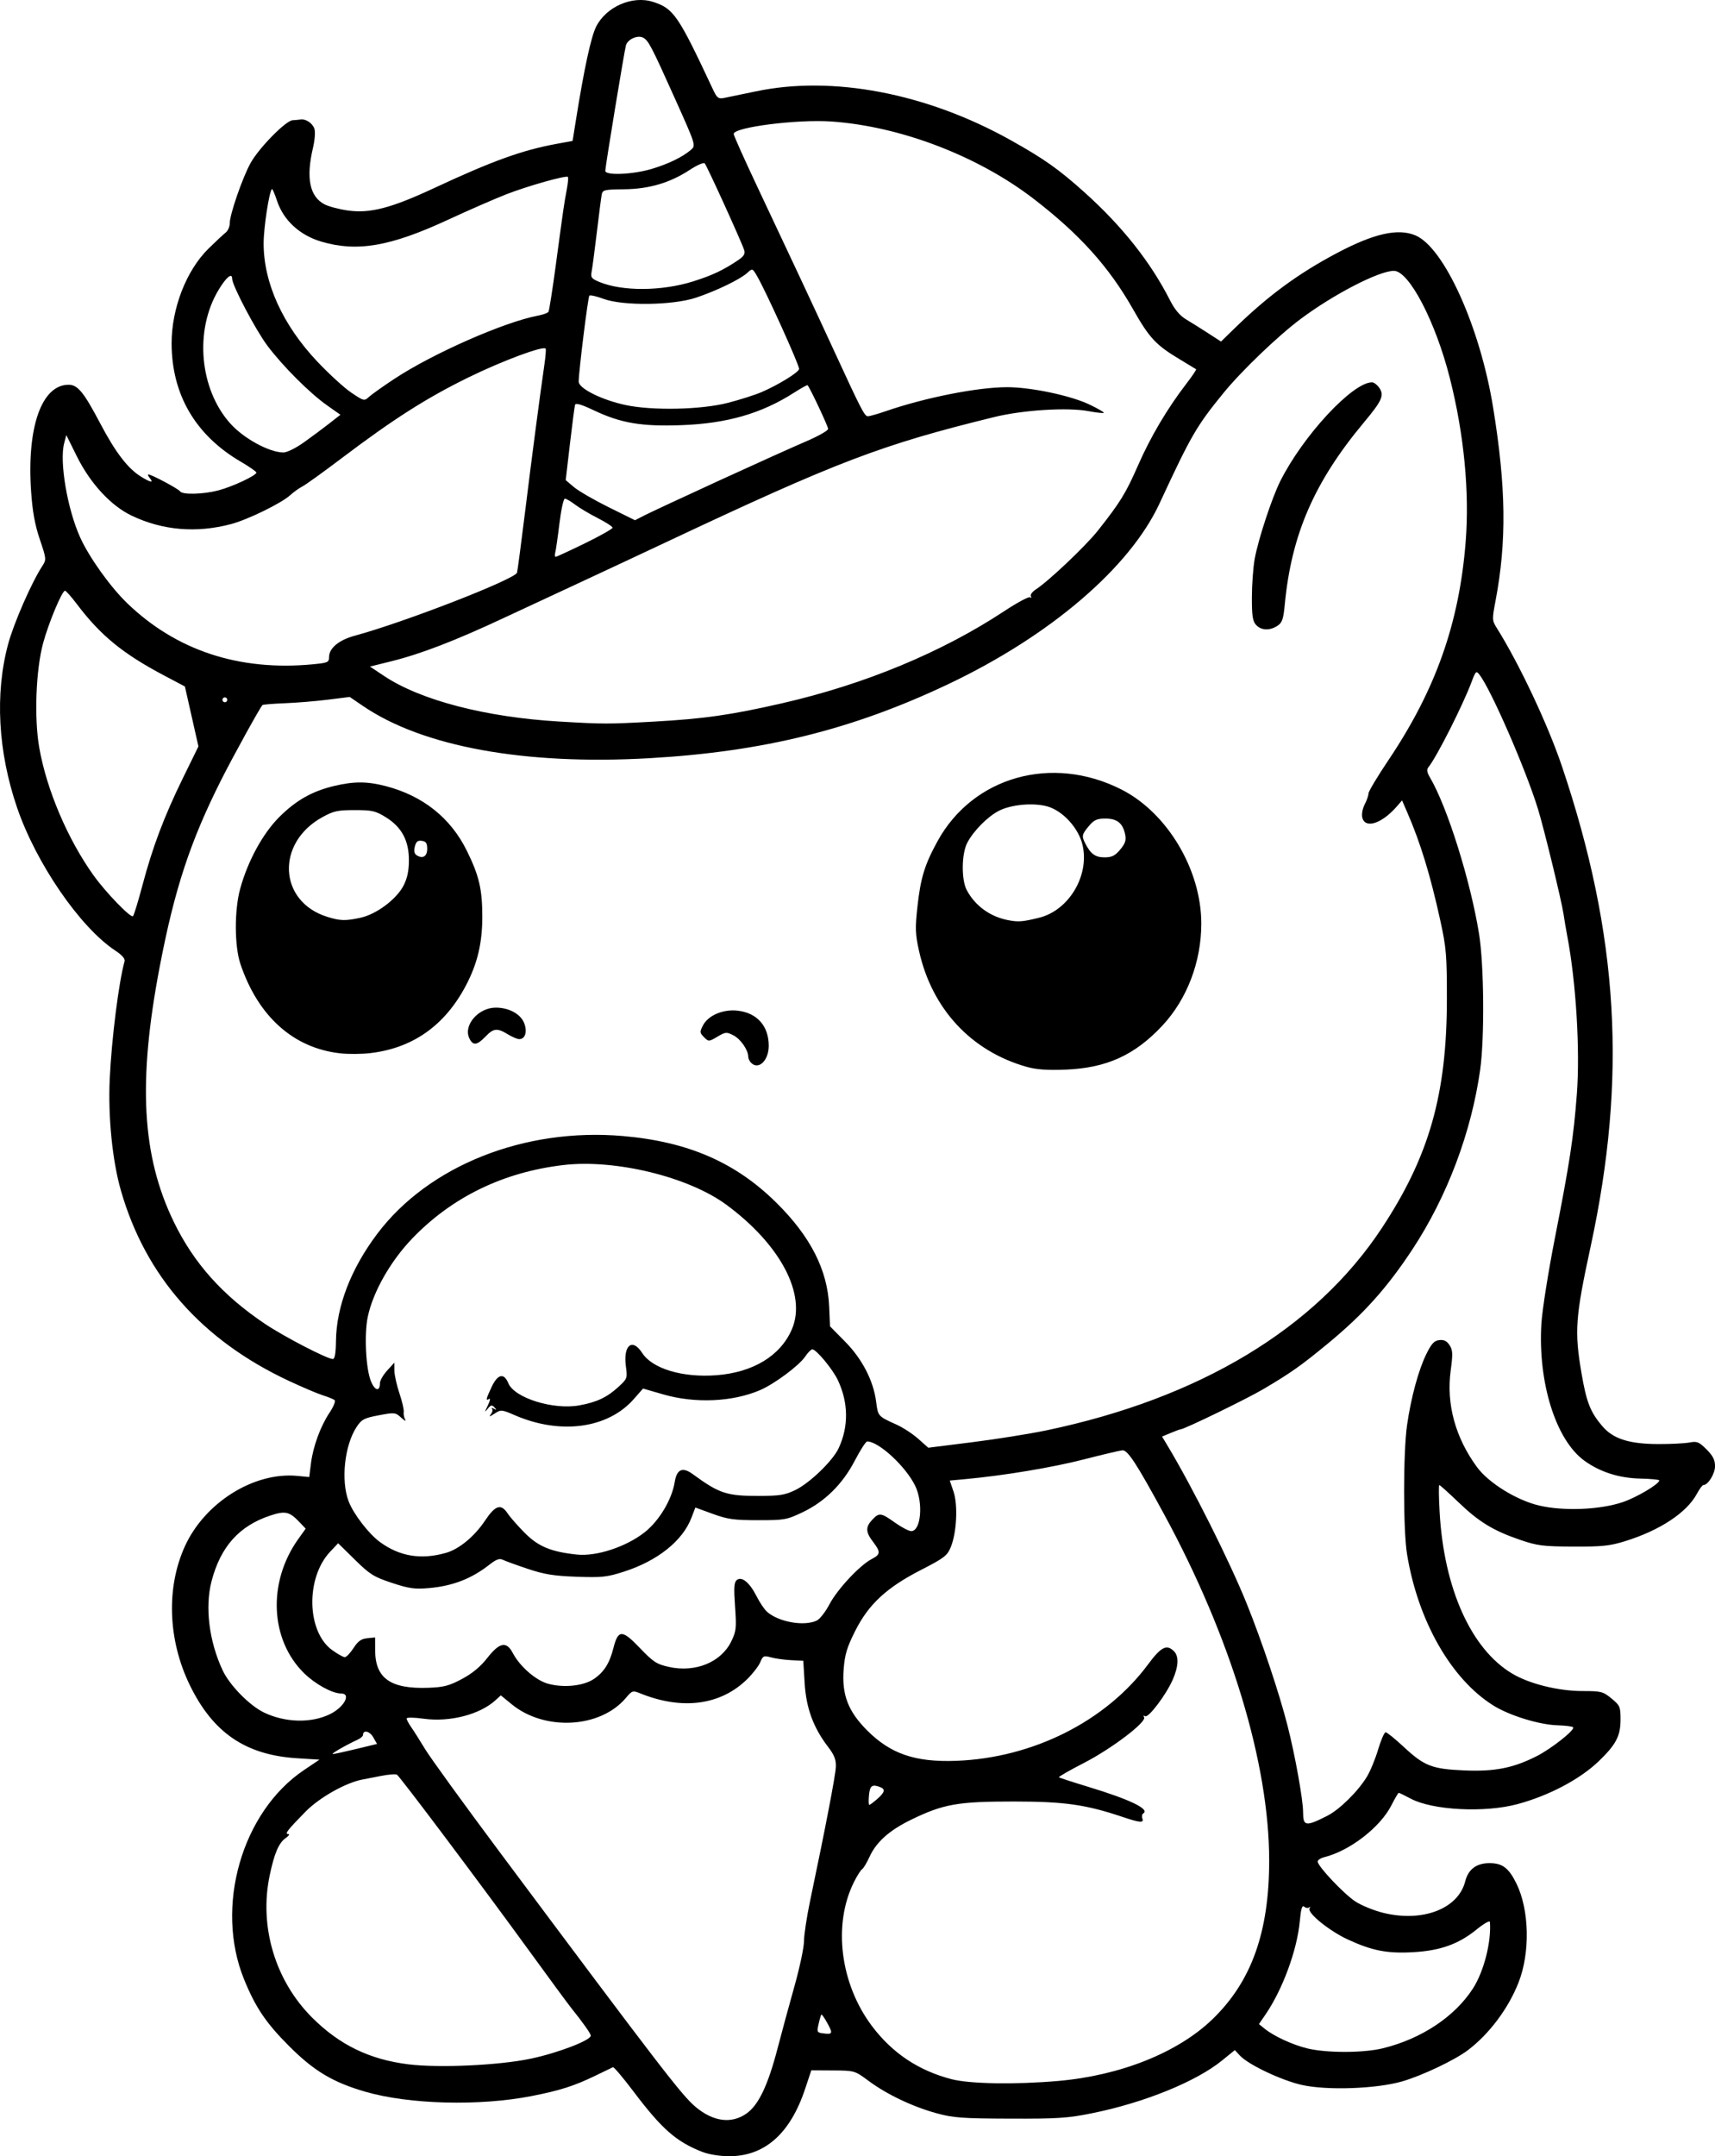 <?xml version="1.0" encoding="UTF-8" standalone="no"?>
<!-- Created with Inkscape (http://www.inkscape.org/) -->

<svg
   width="187.277mm"
   height="235.396mm"
   viewBox="0 0 187.277 235.396"
   version="1.1"
   id="svg1"
   xml:space="preserve"
   xmlns="http://www.w3.org/2000/svg"
   xmlns:svg="http://www.w3.org/2000/svg"><defs
     id="defs1" /><g
     id="layer1"
     transform="translate(-202.706,-508.879)"><path
       style="fill:#000000"
       d="m 279.387,743.799 c -2.846,-1.12 -4.407,-2.492 -7.508,-6.599 -1.133,-1.5 -2.139,-2.69 -2.236,-2.646 -0.098,0.045 -0.951,0.456 -1.897,0.915 -2.342,1.136 -3.899,1.633 -7.011,2.24 -5.694,1.11 -13.336,0.91 -18.124,-0.474 -3.547,-1.026 -5.617,-2.263 -8.334,-4.982 -2.531,-2.533 -3.67,-4.221 -4.92,-7.292 -3.224,-7.922 -0.248,-18.289 6.561,-22.857 l 1.676,-1.124 -2.452,-0.154 c -5.621,-0.353 -9.179,-2.781 -11.715,-7.994 -2.39,-4.913 -2.588,-10.655 -0.522,-15.168 2.182,-4.766 7.546,-8.116 12.27,-7.662 l 1.3,0.125 0.184,-1.475 c 0.233,-1.862 1.037,-4.059 2.035,-5.557 0.426,-0.639 0.677,-1.249 0.559,-1.357 -0.118,-0.108 -0.691,-0.345 -1.273,-0.526 -0.582,-0.182 -2.269,-0.898 -3.748,-1.591 -9.484,-4.442 -15.628,-11.405 -18.321,-20.764 -0.932,-3.238 -1.413,-8.026 -1.224,-12.171 0.199,-4.353 0.989,-10.618 1.621,-12.86 0.079,-0.279 -0.268,-0.68 -1.01,-1.169 -3.839,-2.529 -8.646,-9.524 -10.726,-15.605 -2.089,-6.109 -2.436,-12.44 -0.978,-17.859 0.615,-2.288 2.563,-6.734 3.732,-8.522 0.456,-0.697 0.449,-0.775 -0.273,-2.91 -0.537,-1.588 -0.799,-3.029 -0.95,-5.215 -0.485,-7.025 1.144,-11.664 4.096,-11.664 0.991,0 1.655,0.811 3.441,4.203 1.679,3.189 3.02,4.938 4.47,5.834 1.042,0.644 1.412,0.702 0.953,0.149 -0.181,-0.218 -0.252,-0.397 -0.157,-0.397 0.335,0 3.296,1.58 3.461,1.846 0.24,0.388 2.515,0.333 4.183,-0.101 1.537,-0.4 4.158,-1.631 4.15,-1.948 -0.003,-0.107 -0.772,-0.642 -1.71,-1.191 -4.944,-2.891 -7.538,-7.331 -7.544,-12.912 -0.004,-3.825 1.609,-7.97 4.026,-10.344 0.791,-0.777 1.637,-1.566 1.88,-1.754 0.243,-0.188 0.442,-0.646 0.442,-1.019 0,-0.958 1.401,-5.003 2.278,-6.577 0.918,-1.648 3.834,-4.619 4.576,-4.663 0.305,-0.018 0.702,-0.056 0.884,-0.084 0.56,-0.086 1.276,0.387 1.499,0.989 0.125,0.337 0.059,1.228 -0.161,2.166 -0.763,3.257 -0.341,5.272 1.282,6.111 0.453,0.234 1.588,0.534 2.521,0.666 2.441,0.346 4.73,-0.249 9.478,-2.462 6.328,-2.95 9.571,-4.12 13.344,-4.813 l 1.738,-0.319 0.357,-2.235 c 0.898,-5.628 1.646,-9.093 2.208,-10.225 1.085,-2.186 3.957,-3.443 6.213,-2.72 2.259,0.724 2.752,1.445 6.573,9.609 0.407,0.871 0.574,0.998 1.162,0.887 0.377,-0.071 1.936,-0.394 3.464,-0.717 8.391,-1.776 18.682,0.188 27.856,5.317 3.668,2.05 5.262,3.178 8.089,5.719 4.108,3.693 7.197,7.593 9.314,11.761 0.517,1.019 1.077,1.683 1.761,2.091 0.551,0.329 1.635,1.007 2.407,1.508 l 1.405,0.91 1.373,-1.342 c 3.709,-3.624 7.011,-6.059 11.295,-8.326 4.027,-2.131 6.651,-2.722 8.553,-1.927 3.134,1.309 7.056,9.983 8.486,18.765 1.422,8.738 1.497,14.654 0.267,21.14 -0.383,2.018 -0.377,2.139 0.129,2.946 2.468,3.93 5.607,10.596 7.147,15.176 6.18,18.384 7.102,33.907 3.11,52.365 -1.671,7.724 -1.78,9.239 -0.998,13.822 0.542,3.177 0.969,4.262 2.282,5.796 1.187,1.386 2.941,1.941 6.157,1.946 1.327,0.002 2.834,-0.075 3.349,-0.172 0.83,-0.156 1.042,-0.07 1.865,0.753 0.699,0.699 0.929,1.152 0.929,1.831 0,0.827 -0.762,2.061 -1.273,2.061 -0.107,0 -0.425,0.429 -0.707,0.953 -1.109,2.059 -4.027,3.988 -7.819,5.168 -1.687,0.525 -2.516,0.612 -5.679,0.598 -3.32,-0.015 -3.924,-0.092 -5.821,-0.741 -2.924,-1 -4.479,-1.951 -6.739,-4.119 -1.066,-1.023 -1.999,-1.86 -2.072,-1.86 -0.073,0 -0.057,1.339 0.037,2.977 0.476,8.323 3.428,14.903 7.893,17.59 1.891,1.138 5.05,1.923 7.743,1.923 2.006,0 2.211,0.053 3.133,0.813 0.928,0.765 0.986,0.902 0.985,2.315 -10e-4,1.773 -0.491,2.71 -2.358,4.511 -2.052,1.98 -5.434,3.77 -8.886,4.703 -3.577,0.967 -9.273,0.677 -11.664,-0.594 -0.658,-0.35 -1.248,-0.636 -1.31,-0.636 -0.063,0 -0.424,0.612 -0.803,1.36 -1.215,2.398 -4.548,4.974 -7.323,5.661 -0.4,0.099 -0.727,0.316 -0.726,0.482 0.002,0.508 2.83,3.507 4.101,4.349 0.658,0.436 2.04,0.999 3.07,1.252 4.294,1.052 8.185,-0.448 8.94,-3.447 0.33,-1.309 1.23,-1.984 2.648,-1.984 1.411,0 2.109,0.528 2.943,2.228 1.417,2.887 1.514,7.547 0.227,10.816 -1.115,2.833 -3.189,5.601 -5.527,7.377 -1.416,1.076 -4.998,2.777 -7.173,3.407 -2.809,0.813 -8.186,1.005 -10.944,0.392 -2.208,-0.491 -5.828,-2.201 -6.759,-3.192 l -0.578,-0.615 -1.375,1.12 c -2.845,2.317 -8.5,4.615 -14.198,5.769 -2.655,0.538 -3.751,0.61 -8.977,0.592 -5.248,-0.018 -6.2,-0.088 -8.038,-0.593 -2.603,-0.716 -5.412,-2.054 -7.396,-3.524 -1.522,-1.127 -1.527,-1.129 -3.893,-1.143 l -2.369,-0.014 -0.678,2.037 c -1.628,4.889 -4.423,7.355 -8.318,7.341 -1.006,-0.004 -2.214,-0.201 -2.91,-0.475 z m 4.816,-4.174 c 1.327,-0.92 2.352,-3.057 3.408,-7.107 0.455,-1.746 1.291,-4.823 1.858,-6.837 0.567,-2.014 1.032,-4.217 1.033,-4.895 0.002,-0.678 0.303,-2.661 0.67,-4.407 1.675,-7.97 2.773,-13.681 2.809,-14.613 0.031,-0.786 -0.164,-1.285 -0.862,-2.198 -1.604,-2.101 -2.382,-4.226 -2.547,-6.951 l -0.147,-2.431 -1.335,-0.067 c -0.734,-0.037 -1.721,-0.174 -2.191,-0.304 -0.787,-0.217 -0.881,-0.176 -1.167,0.514 -0.171,0.413 -0.805,1.24 -1.408,1.837 -2.904,2.876 -7.117,3.439 -11.726,1.568 -0.795,-0.323 -0.87,-0.298 -1.549,0.509 -2.785,3.31 -8.863,3.644 -12.473,0.685 l -1.181,-0.968 -0.579,0.53 c -1.714,1.569 -4.995,2.415 -7.843,2.021 -1.052,-0.145 -1.864,-0.156 -1.864,-0.025 0,0.128 0.222,0.548 0.493,0.935 0.271,0.386 0.962,1.476 1.535,2.422 0.573,0.946 4.241,6.006 8.15,11.245 17.527,23.488 19.86,26.522 21.362,27.788 1.923,1.621 3.911,1.889 5.555,0.75 z m 34.049,-3.568 c 6.799,-0.59 13.058,-3.088 16.828,-6.714 4.28,-4.117 6.219,-9.524 6.219,-17.341 0,-10.612 -4.186,-24.404 -11.48,-37.822 -3.028,-5.57 -3.976,-7.021 -4.555,-6.971 -0.276,0.024 -2.168,0.471 -4.205,0.994 -3.438,0.882 -8.677,1.755 -12.876,2.145 l -1.764,0.164 0.408,1.196 c 0.497,1.459 0.352,4.482 -0.29,6.048 -0.394,0.962 -0.707,1.203 -3.261,2.514 -3.77,1.935 -5.718,3.743 -7.192,6.674 -0.894,1.778 -1.127,2.553 -1.252,4.169 -0.216,2.772 0.488,4.598 2.573,6.683 2.556,2.556 5.242,3.474 9.692,3.313 8.372,-0.303 16.371,-4.317 20.972,-10.524 1.428,-1.926 2.039,-2.235 2.838,-1.436 0.549,0.549 0.496,1.662 -0.148,3.119 -0.732,1.655 -2.652,4.19 -3.008,3.97 -0.171,-0.106 -0.217,-0.059 -0.111,0.112 0.312,0.504 -3.521,3.419 -6.537,4.972 -1.576,0.812 -2.819,1.523 -2.761,1.581 0.058,0.058 1.486,0.524 3.174,1.036 4.57,1.385 6.779,2.449 6.038,2.907 -0.14,0.087 -0.188,0.332 -0.106,0.546 0.198,0.517 -0.243,0.485 -2.157,-0.158 -4.032,-1.355 -6.341,-1.682 -11.906,-1.684 -6.069,-0.002 -7.642,0.274 -11.113,1.952 -2.437,1.178 -3.873,2.453 -4.627,4.11 -0.291,0.64 -0.652,1.238 -0.8,1.33 -0.149,0.092 -0.549,0.724 -0.889,1.405 -2.317,4.636 -1.506,11.106 1.971,15.723 2.215,2.941 5.075,4.852 8.665,5.789 2.002,0.522 6.961,0.607 11.66,0.199 z m -57.583,-2.434 c 2.978,-0.631 6.547,-2 6.547,-2.51 0,-0.23 -0.78,-1.334 -2.185,-3.093 -0.349,-0.437 -2.4,-3.225 -4.558,-6.196 -5.23,-7.199 -14.091,-18.999 -14.42,-19.202 -0.145,-0.089 -0.949,-0.025 -1.787,0.143 -0.838,0.168 -1.703,0.336 -1.921,0.374 -1.815,0.316 -4.744,1.958 -6.275,3.518 -2.004,2.042 -2.314,2.446 -1.879,2.446 0.184,0 0.057,0.194 -0.282,0.431 -0.761,0.533 -1.244,1.658 -1.754,4.084 -1.171,5.568 0.597,11.491 4.632,15.518 2.991,2.985 6.255,4.571 10.5,5.103 3.337,0.418 9.935,0.114 13.382,-0.617 z m 93.049,-1.134 c 4.205,-1.032 7.834,-3.438 9.824,-6.514 1.203,-1.859 2.035,-5.117 1.861,-7.284 -0.015,-0.184 -0.671,0.191 -1.458,0.832 -1.959,1.596 -3.962,2.311 -6.936,2.478 -2.822,0.158 -4.461,-0.161 -7.111,-1.383 -2.039,-0.941 -4.471,-2.915 -4.192,-3.403 0.097,-0.169 0.078,-0.219 -0.041,-0.111 -0.119,0.108 -0.359,0.078 -0.534,-0.067 -0.239,-0.198 -0.359,0.191 -0.488,1.579 -0.293,3.156 -1.869,7.442 -3.745,10.186 l -0.715,1.046 0.621,0.503 c 1.016,0.823 3.049,1.761 4.667,2.153 2.106,0.511 6.133,0.503 8.245,-0.015 z m -60.658,-2.732 c -0.313,-0.571 -0.611,-0.997 -0.662,-0.945 -0.051,0.051 -0.188,0.513 -0.303,1.025 -0.197,0.872 -0.165,0.938 0.486,1.023 1.049,0.136 1.097,0.026 0.479,-1.103 z m 54.589,-22.651 c 1.339,-0.681 3.309,-2.62 4.311,-4.243 0.367,-0.595 0.921,-1.934 1.232,-2.977 0.31,-1.043 0.682,-1.896 0.825,-1.896 0.143,0 1.022,0.709 1.954,1.576 2.272,2.114 3.094,2.435 6.627,2.587 3.324,0.143 5.331,-0.25 7.902,-1.549 1.6,-0.809 4.186,-2.85 3.997,-3.155 -0.059,-0.095 -0.831,-0.194 -1.716,-0.221 -1.995,-0.06 -5.253,-1.066 -7.007,-2.164 -4.608,-2.883 -8.232,-9.24 -9.42,-16.521 -0.428,-2.621 -0.426,-11.096 0.003,-14.086 0.43,-2.999 1.246,-6.009 2.098,-7.743 0.568,-1.156 0.86,-1.472 1.421,-1.537 0.508,-0.059 0.822,0.095 1.119,0.55 0.354,0.541 0.372,0.942 0.124,2.787 -0.491,3.645 0.514,7.321 2.879,10.535 1.267,1.721 4.32,3.609 6.77,4.186 2.682,0.632 6.662,0.47 9.145,-0.372 1.534,-0.52 3.986,-1.978 3.984,-2.369 -4.6e-4,-0.085 -0.923,-0.174 -2.051,-0.198 -2.335,-0.051 -4.419,-0.716 -6.131,-1.956 -3.114,-2.256 -5.08,-8.528 -4.69,-14.959 0.089,-1.47 0.757,-5.697 1.485,-9.393 1.601,-8.135 2.03,-10.949 2.387,-15.66 0.364,-4.796 -0.085,-12.211 -1.045,-17.254 -0.138,-0.728 -0.32,-1.799 -0.404,-2.381 -0.202,-1.408 -2.123,-9.307 -2.795,-11.494 -1.33,-4.326 -5.12,-13.025 -6.388,-14.664 -0.356,-0.46 -0.414,-0.406 -0.864,0.794 -0.966,2.575 -3.827,8.227 -4.713,9.308 -0.209,0.255 -0.162,0.556 0.174,1.125 1.881,3.185 4.417,11.259 5.353,17.048 0.55,3.401 0.615,11.375 0.121,14.881 -0.959,6.803 -3.606,13.823 -7.367,19.54 -2.778,4.223 -5.334,7.077 -9.188,10.263 -2.962,2.448 -4.092,3.248 -7.123,5.038 -1.803,1.065 -8.641,4.386 -9.031,4.386 -0.074,0 -0.56,0.178 -1.08,0.395 l -0.945,0.395 0.598,0.994 c 2.737,4.553 6.797,12.652 8.656,17.266 1.659,4.116 3.548,9.766 4.451,13.31 0.827,3.245 1.696,8.077 1.696,9.433 0,1.552 0.288,1.596 2.646,0.397 z m -49.146,-1.835 c 0.829,-0.729 0.91,-1.069 0.309,-1.299 -0.873,-0.335 -1.114,-0.158 -1.214,0.898 -0.056,0.582 -0.038,1.055 0.038,1.05 0.077,-0.005 0.467,-0.297 0.867,-0.649 z m -56.912,-5.453 2.289,-0.554 -0.425,-0.74 c -0.386,-0.673 -1.11,-0.826 -1.11,-0.234 0,0.134 -0.268,0.365 -0.595,0.514 -1.237,0.564 -2.966,1.562 -2.712,1.565 0.146,0.002 1.294,-0.246 2.553,-0.551 z m -2.875,-3.794 c 1.563,-0.755 2.385,-2.267 1.233,-2.267 -0.951,0 -2.791,-1.004 -4.007,-2.186 -3.755,-3.65 -4.039,-9.96 -0.66,-14.684 l 0.806,-1.127 -0.755,-0.788 c -1.03,-1.075 -1.505,-1.172 -3.114,-0.64 -3.394,1.122 -5.43,3.399 -6.412,7.17 -0.736,2.825 -0.267,6.579 1.215,9.733 0.764,1.626 2.937,3.841 4.509,4.597 2.303,1.107 5.136,1.183 7.184,0.193 z m 14.44,-3.856 c 1.138,-0.607 2.019,-1.338 2.768,-2.296 1.327,-1.699 2.088,-1.849 2.771,-0.546 0.771,1.472 2.501,2.984 3.842,3.36 1.716,0.48 3.9,0.253 5.034,-0.524 1.096,-0.751 1.703,-1.713 2.117,-3.355 0.514,-2.04 0.952,-2.045 2.875,-0.034 1.479,1.546 1.84,1.782 3.187,2.083 2.888,0.646 5.71,-0.511 6.816,-2.796 0.536,-1.107 0.573,-1.456 0.407,-3.799 -0.145,-2.046 -0.107,-2.643 0.184,-2.884 0.538,-0.447 1.399,0.25 2.159,1.75 0.345,0.681 0.854,1.442 1.129,1.691 1.247,1.127 4.024,1.631 5.436,0.987 0.338,-0.154 0.968,-0.957 1.402,-1.785 0.854,-1.633 3.315,-4.269 4.61,-4.939 0.98,-0.507 1,-0.764 0.146,-1.883 -0.812,-1.065 -0.832,-1.613 -0.086,-2.407 0.756,-0.804 0.948,-0.78 2.486,0.314 0.716,0.509 1.514,0.926 1.773,0.926 1.064,0 1.336,-3.079 0.436,-4.938 -1.024,-2.116 -3.982,-4.851 -5.247,-4.851 -0.144,0 -0.752,0.943 -1.352,2.096 -1.341,2.578 -3.282,4.488 -5.747,5.656 -1.69,0.801 -1.954,0.847 -4.831,0.845 -2.618,-0.002 -3.307,-0.098 -4.938,-0.693 l -1.895,-0.691 -0.426,1.116 c -0.959,2.512 -3.687,4.695 -7.336,5.872 -1.891,0.61 -2.423,0.668 -5.199,0.569 -2.492,-0.089 -3.528,-0.257 -5.341,-0.863 -1.237,-0.413 -2.464,-0.859 -2.726,-0.99 -0.358,-0.179 -0.722,-0.046 -1.455,0.53 -1.965,1.544 -4.023,2.339 -6.638,2.563 -1.541,0.133 -2.154,0.045 -4.022,-0.572 -1.969,-0.651 -2.4,-0.92 -4.035,-2.527 l -1.831,-1.798 -0.871,0.924 c -2.687,2.849 -2.571,8.718 0.212,10.734 0.59,0.427 1.214,0.777 1.386,0.777 0.172,0 0.601,-0.446 0.953,-0.992 0.49,-0.759 0.842,-1.012 1.5,-1.075 l 0.859,-0.083 0.004,1.406 c 0.008,3.061 1.688,4.239 5.824,4.087 1.67,-0.061 2.26,-0.217 3.661,-0.963 z m -1.756,-13.761 c 1.439,-0.41 3.106,-1.783 4.26,-3.509 1.139,-1.703 1.75,-1.899 2.481,-0.797 0.261,0.394 1.09,1.339 1.841,2.099 1.487,1.506 2.879,2.089 5.715,2.39 2.132,0.227 5.371,-0.835 7.395,-2.424 1.589,-1.248 2.986,-3.577 3.292,-5.49 0.226,-1.413 0.853,-1.686 1.98,-0.861 2.896,2.119 3.695,2.381 7.239,2.373 2.257,-0.005 2.84,-0.1 3.969,-0.65 1.567,-0.763 4.069,-3.18 4.71,-4.551 1.106,-2.362 1.079,-4.969 -0.076,-7.426 -0.568,-1.208 -2.365,-3.376 -2.798,-3.375 -0.137,4.2e-4 -0.487,0.356 -0.778,0.791 -0.656,0.98 -3.366,2.994 -4.93,3.665 -3.009,1.29 -7.097,1.469 -10.572,0.462 l -2.201,-0.637 -1.018,1.157 c -2.821,3.204 -7.992,3.909 -12.959,1.765 -1.482,-0.64 -1.534,-0.644 -2.249,-0.179 -0.526,0.342 -0.639,0.363 -0.403,0.075 0.181,-0.221 0.24,-0.499 0.132,-0.618 -0.108,-0.119 -0.018,-0.12 0.201,-0.003 0.322,0.173 0.335,0.147 0.067,-0.142 -0.274,-0.295 -0.399,-0.268 -0.74,0.16 -0.347,0.436 -0.344,0.378 0.021,-0.374 0.237,-0.489 0.303,-0.809 0.145,-0.712 -0.406,0.251 -0.361,0.035 0.272,-1.312 0.662,-1.407 1.342,-1.556 1.821,-0.399 0.668,1.614 4.93,2.94 7.764,2.416 1.92,-0.355 3.01,-0.871 4.263,-2.02 0.958,-0.878 0.985,-0.95 0.811,-2.214 -0.32,-2.326 0.693,-3.17 1.779,-1.483 1.108,1.721 4.424,2.713 8.115,2.428 4.003,-0.309 6.987,-2.126 8.228,-5.01 1.632,-3.793 -1.235,-9.243 -7.156,-13.604 -4.147,-3.055 -12.172,-5.002 -17.832,-4.327 -6.551,0.781 -12.13,3.498 -16.471,8.019 -2.387,2.487 -4.291,5.846 -4.857,8.571 -0.399,1.923 -0.203,5.694 0.367,7.049 0.429,1.019 0.966,1.112 0.966,0.168 0,-0.28 0.354,-0.898 0.786,-1.373 l 0.786,-0.864 0.008,0.868 c 0.004,0.478 0.251,1.591 0.549,2.475 0.298,0.884 0.509,1.803 0.47,2.042 -0.039,0.24 0.034,0.614 0.163,0.833 0.129,0.218 -0.065,0.125 -0.43,-0.207 -0.642,-0.584 -0.724,-0.593 -2.463,-0.265 -1.599,0.302 -1.867,0.443 -2.411,1.266 -1.324,2.005 -1.74,5.853 -0.877,8.121 0.523,1.375 2.184,3.539 3.405,4.436 2.156,1.583 4.5,1.971 7.218,1.197 z m 65.505,-13.361 c 16.803,-3.507 29.454,-11.124 36.689,-22.088 5.182,-7.852 7.105,-14.615 7.111,-25.003 0.003,-4.794 -0.065,-5.603 -0.722,-8.599 -1.078,-4.919 -2.16,-8.459 -3.599,-11.774 l -0.574,-1.323 -0.575,0.661 c -1.631,1.876 -3.453,2.466 -3.766,1.219 -0.091,-0.361 0.021,-0.981 0.26,-1.442 0.23,-0.445 0.418,-0.987 0.418,-1.203 0,-0.217 0.984,-1.86 2.188,-3.651 5.146,-7.662 7.716,-14.924 8.419,-23.792 0.433,-5.462 -0.176,-11.78 -1.725,-17.89 -1.566,-6.177 -4.455,-11.714 -6.113,-11.714 -1.622,0 -6.561,2.548 -10.177,5.25 -2.494,1.864 -6.482,5.691 -8.453,8.111 -2.931,3.599 -3.514,4.608 -6.963,12.039 -3.253,7.008 -11.943,14.439 -23.048,19.71 -10.467,4.968 -20.226,7.386 -32.666,8.094 -13.614,0.775 -24.73,-1.251 -31.261,-5.698 l -1.452,-0.989 -2.384,0.298 c -1.311,0.164 -3.431,0.339 -4.71,0.388 -1.279,0.05 -2.375,0.139 -2.434,0.198 -0.268,0.268 -3.236,5.649 -4.501,8.16 -3.386,6.721 -5.103,11.936 -6.723,20.42 -2.401,12.577 -1.951,20.665 1.552,27.866 2.193,4.508 5.316,7.998 9.935,11.102 2.085,1.401 6.804,3.847 7.422,3.847 0.215,0 0.324,-0.631 0.34,-1.972 0.044,-3.76 1.634,-7.886 4.511,-11.702 5.608,-7.44 16.078,-11.605 26.828,-10.671 7.109,0.617 12.292,2.87 16.753,7.28 3.733,3.691 5.595,7.353 5.765,11.337 l 0.092,2.157 1.645,1.667 c 1.88,1.906 3.105,4.283 3.397,6.593 0.197,1.559 0.2,1.562 2.234,2.476 0.69,0.31 1.75,1.003 2.356,1.541 l 1.101,0.977 4.788,-0.602 c 2.634,-0.331 6.253,-0.907 8.044,-1.281 z m -2.065,-39.693 c -6.078,-1.71 -10.37,-6.327 -11.78,-12.676 -0.405,-1.821 -0.428,-2.463 -0.173,-4.793 0.345,-3.156 0.784,-4.594 2.189,-7.158 3.873,-7.07 12.517,-9.502 20.096,-5.654 4.997,2.538 8.702,8.743 8.715,14.597 0.009,4.19 -1.553,8.293 -4.261,11.188 -3.008,3.216 -6.085,4.614 -10.549,4.794 -1.998,0.08 -3.19,-0.003 -4.236,-0.298 z m 1.348,-16.288 c 3.261,-0.813 5.523,-4.634 4.722,-7.975 -0.439,-1.831 -2.16,-3.705 -3.833,-4.174 -1.534,-0.429 -3.962,-0.209 -5.299,0.481 -1.23,0.634 -2.773,2.197 -3.449,3.491 -0.627,1.201 -0.656,4.043 -0.054,5.165 0.929,1.728 2.551,2.903 4.534,3.283 1.105,0.212 1.597,0.172 3.379,-0.272 z m 8.838,-7.431 c 0.552,-0.657 0.673,-1.017 0.55,-1.636 -0.249,-1.247 -0.874,-1.755 -2.154,-1.755 -0.933,0 -1.244,0.14 -1.811,0.814 -0.771,0.917 -0.808,1.099 -0.386,1.915 0.592,1.146 1.092,1.504 2.1,1.504 0.792,0 1.138,-0.171 1.702,-0.842 z m -40.296,23.279 c -0.175,-0.175 -0.318,-0.478 -0.318,-0.675 0,-0.727 -0.827,-1.922 -1.609,-2.327 -0.757,-0.392 -0.865,-0.383 -1.758,0.144 -0.94,0.555 -0.957,0.555 -1.462,0.05 -0.473,-0.473 -0.481,-0.569 -0.108,-1.291 0.562,-1.086 2.193,-1.78 3.767,-1.603 2.126,0.24 3.393,1.654 3.411,3.807 0.013,1.614 -1.103,2.713 -1.922,1.893 z m -44.9,-1.045 c -5.096,-0.581 -8.939,-4.028 -10.87,-9.75 -0.655,-1.942 -0.67,-5.858 -0.03,-8.202 0.824,-3.019 2.466,-6.035 4.264,-7.833 1.834,-1.834 3.612,-2.838 6.035,-3.41 2.141,-0.505 3.577,-0.499 5.589,0.022 4.062,1.053 7.098,3.47 8.867,7.061 1.341,2.723 1.686,4.193 1.689,7.202 0.003,2.865 -0.538,5.132 -1.79,7.508 -2.305,4.373 -5.8,6.839 -10.461,7.384 -0.938,0.11 -2.42,0.118 -3.293,0.018 z m 2.24,-14.8 c 1.718,-0.368 3.911,-1.998 4.689,-3.485 0.413,-0.79 0.591,-1.6 0.6,-2.734 0.016,-2.172 -0.774,-3.668 -2.501,-4.738 -1.147,-0.711 -1.505,-0.794 -3.419,-0.794 -1.875,0 -2.312,0.097 -3.554,0.785 -5.084,2.816 -4.76,9.207 0.55,10.865 1.423,0.444 1.967,0.46 3.636,0.102 z m 7.285,-7.522 c 0,-0.614 -0.13,-0.809 -0.586,-0.873 -0.447,-0.064 -0.628,0.084 -0.763,0.624 -0.119,0.474 -0.057,0.785 0.189,0.943 0.669,0.43 1.16,0.137 1.16,-0.693 z m 4.588,20.653 c -0.645,-1.416 1.013,-3.316 2.895,-3.318 1.415,-0.002 2.677,0.669 3.085,1.639 0.398,0.946 0.152,1.8 -0.517,1.8 -0.21,0 -0.771,-0.238 -1.247,-0.528 -1.167,-0.712 -1.56,-0.669 -2.454,0.264 -0.923,0.964 -1.372,1 -1.762,0.144 z m 85.92,-45.101 c -0.368,-0.407 -0.458,-1.002 -0.453,-3.021 0.003,-1.383 0.141,-3.268 0.308,-4.19 0.383,-2.116 1.874,-6.648 2.791,-8.478 2.486,-4.965 7.894,-10.792 10.018,-10.792 0.221,0 0.59,0.289 0.822,0.641 0.523,0.799 0.253,1.394 -1.694,3.724 -5.432,6.504 -7.927,12.24 -8.654,19.901 -0.152,1.599 -0.282,1.976 -0.8,2.315 -0.84,0.551 -1.784,0.51 -2.337,-0.101 z m -121.616,28.475 c 1.11,-4.193 2.38,-7.563 4.424,-11.733 l 1.703,-3.476 -0.739,-3.271 -0.739,-3.271 -2.254,-1.191 c -4.532,-2.394 -6.954,-4.375 -9.547,-7.81 -0.602,-0.797 -1.184,-1.45 -1.292,-1.45 -0.326,0 -1.791,3.507 -2.392,5.728 -0.789,2.918 -0.984,8.156 -0.423,11.381 0.801,4.601 3.107,10.024 5.946,13.98 1.335,1.86 4.066,4.681 4.295,4.437 0.105,-0.112 0.563,-1.608 1.018,-3.324 z m 55.846,-17.916 c 5.457,-0.299 8.438,-0.725 14.014,-2.002 9.022,-2.067 17.431,-5.553 24.268,-10.061 1.398,-0.922 2.662,-1.602 2.808,-1.511 0.146,0.09 0.189,0.04 0.095,-0.112 -0.094,-0.152 0.141,-0.481 0.522,-0.73 1.449,-0.95 5.458,-4.747 6.796,-6.439 2.44,-3.083 3.051,-4.076 4.392,-7.138 1.354,-3.091 3.188,-6.19 5.244,-8.864 0.65,-0.846 1.14,-1.57 1.089,-1.609 -0.052,-0.04 -0.857,-0.528 -1.789,-1.086 -2.605,-1.559 -3.314,-2.319 -5.103,-5.472 -2.619,-4.614 -5.808,-8.161 -10.797,-12.008 -6.112,-4.713 -14.588,-7.959 -22.143,-8.482 -3.734,-0.258 -10.665,0.624 -10.665,1.358 0,0.17 1.205,2.858 2.678,5.974 3.381,7.152 6.163,13.099 8.346,17.836 2.916,6.328 3.269,7.011 3.627,7.011 0.191,0 1.051,-0.243 1.91,-0.539 4.354,-1.502 10.061,-2.633 13.295,-2.635 2.602,-10e-4 6.932,0.91 8.992,1.893 0.921,0.439 1.626,0.848 1.566,0.907 -0.059,0.059 -0.813,-0.024 -1.674,-0.185 -2.297,-0.431 -7.145,-0.126 -10.297,0.647 -12.349,3.028 -17.06,4.825 -35.851,13.672 -2.838,1.336 -7.541,3.535 -10.451,4.887 -2.91,1.352 -6.185,2.876 -7.276,3.386 -5.325,2.489 -9.038,3.917 -12.252,4.714 l -2.33,0.578 1.536,1.024 c 3.982,2.655 11.101,4.507 19.131,4.978 4.866,0.285 5.267,0.286 10.319,0.009 z m -46.567,-2.38 c 0,-0.146 -0.119,-0.265 -0.265,-0.265 -0.146,0 -0.265,0.119 -0.265,0.265 0,0.146 0.119,0.265 0.265,0.265 0.146,0 0.265,-0.119 0.265,-0.265 z m 9.327,-3.877 c 1.662,-0.157 1.786,-0.213 1.786,-0.804 0,-0.958 1.089,-1.855 2.817,-2.321 5.352,-1.443 17.458,-6.143 17.708,-6.876 0.052,-0.153 0.455,-3.195 0.895,-6.76 0.745,-6.036 1.562,-12.258 2.102,-16.007 0.126,-0.873 0.184,-1.636 0.13,-1.695 -0.295,-0.322 -4.742,1.337 -8.438,3.147 -4.56,2.233 -8.231,4.573 -13.882,8.849 -1.97,1.49 -3.879,2.863 -4.242,3.05 -0.364,0.187 -0.959,0.613 -1.323,0.946 -0.965,0.884 -4.646,2.683 -6.482,3.168 -3.785,1 -7.468,0.685 -10.844,-0.926 -2.275,-1.086 -4.518,-3.518 -5.998,-6.506 l -1.134,-2.288 -0.236,0.891 c -0.532,2.01 0.348,7.187 1.749,10.283 0.984,2.175 3.291,5.402 5.131,7.176 5.363,5.171 12.23,7.433 20.261,6.675 z m 29.724,-13.207 c 1.66,-0.81 3.018,-1.576 3.018,-1.703 0,-0.126 -0.731,-0.601 -1.625,-1.055 -0.894,-0.454 -2.006,-1.117 -2.472,-1.472 -0.466,-0.356 -0.966,-0.647 -1.111,-0.647 -0.145,0 -0.411,1.22 -0.592,2.712 -0.181,1.492 -0.387,2.92 -0.457,3.175 -0.071,0.255 -0.05,0.463 0.046,0.463 0.096,0 1.533,-0.663 3.193,-1.473 z m 14.659,-6.851 c 3.856,-1.769 8.11,-3.686 9.453,-4.26 1.343,-0.573 2.444,-1.194 2.447,-1.379 0.005,-0.269 -1.967,-4.461 -2.245,-4.772 -0.04,-0.045 -0.717,0.331 -1.504,0.834 -3.533,2.26 -7.303,3.346 -12.252,3.528 -4.388,0.162 -6.631,-0.218 -9.593,-1.625 -1.331,-0.632 -1.97,-0.819 -2.04,-0.598 -0.055,0.178 -0.308,2.101 -0.561,4.274 l -0.46,3.951 0.903,0.765 c 0.497,0.42 2.198,1.405 3.782,2.189 l 2.879,1.424 1.09,-0.557 c 0.6,-0.306 4.245,-2.004 8.102,-3.774 z m -45.353,-4.166 c 0.86,-0.612 2.111,-1.541 2.779,-2.065 l 1.215,-0.952 -1.479,-1.044 c -1.869,-1.319 -4.799,-4.248 -6.476,-6.473 -1.277,-1.695 -3.867,-6.607 -3.867,-7.336 0,-0.703 -0.651,-0.163 -1.492,1.239 -2.644,4.404 -2.075,10.816 1.293,14.571 1.459,1.627 4.215,3.134 5.778,3.16 0.394,0.007 1.349,-0.461 2.249,-1.101 z m 46.279,-4.312 c 1.31,-0.335 2.977,-0.865 3.704,-1.178 1.861,-0.8 4.101,-2.186 4.101,-2.535 0,-0.475 -3.62,-8.465 -4.587,-10.125 -0.508,-0.872 -0.51,-0.873 -1.07,-0.359 -0.769,0.705 -3.358,1.958 -5.588,2.706 -2.531,0.848 -7.99,0.919 -10.114,0.131 -0.761,-0.282 -1.455,-0.441 -1.543,-0.354 -0.152,0.152 -1.15,8.175 -1.167,9.383 -0.011,0.75 2.529,2.017 5.151,2.57 2.93,0.618 8.204,0.505 11.113,-0.239 z m -36.391,-2.626 c 4.206,-2.776 12.024,-6.216 15.693,-6.904 0.546,-0.102 1.057,-0.291 1.136,-0.419 0.079,-0.128 0.436,-2.407 0.794,-5.063 0.851,-6.326 0.908,-6.718 1.196,-8.246 0.135,-0.715 0.194,-1.35 0.132,-1.412 -0.198,-0.198 -4.397,0.987 -6.748,1.904 -1.249,0.487 -4.116,1.74 -6.372,2.784 -6.289,2.912 -9.918,3.533 -13.83,2.368 -2.345,-0.698 -4.109,-2.327 -4.812,-4.443 -0.254,-0.765 -0.506,-1.347 -0.56,-1.293 -0.307,0.307 -0.906,4.232 -0.906,5.934 0,4.328 2.089,8.919 5.883,12.927 1.276,1.348 2.944,2.87 3.708,3.382 1.357,0.91 1.402,0.92 1.918,0.445 0.291,-0.268 1.536,-1.151 2.767,-1.964 z m 32.644,-10.646 c 2.076,-0.656 3.241,-1.205 4.868,-2.294 0.645,-0.432 0.815,-0.703 0.692,-1.102 -0.262,-0.85 -4.081,-9.239 -4.316,-9.482 -0.118,-0.122 -0.853,0.198 -1.633,0.711 -2.157,1.416 -4.442,2.09 -7.183,2.117 -2.117,0.021 -2.334,0.071 -2.429,0.561 -0.058,0.296 -0.296,2.145 -0.531,4.109 -0.234,1.965 -0.491,3.901 -0.57,4.304 -0.127,0.646 -0.029,0.78 0.825,1.137 2.516,1.051 6.839,1.026 10.277,-0.06 z m -4.542,-12.273 c 1.794,-0.534 3.34,-1.283 4.258,-2.061 0.58,-0.492 0.583,-0.482 -1.714,-5.599 -2.567,-5.717 -2.901,-6.357 -3.473,-6.663 -0.594,-0.318 -1.677,0.152 -1.883,0.819 -0.16,0.517 -2.258,13.255 -2.259,13.716 -10e-4,0.529 3.005,0.404 5.072,-0.212 z"
       id="path1" /></g></svg>

